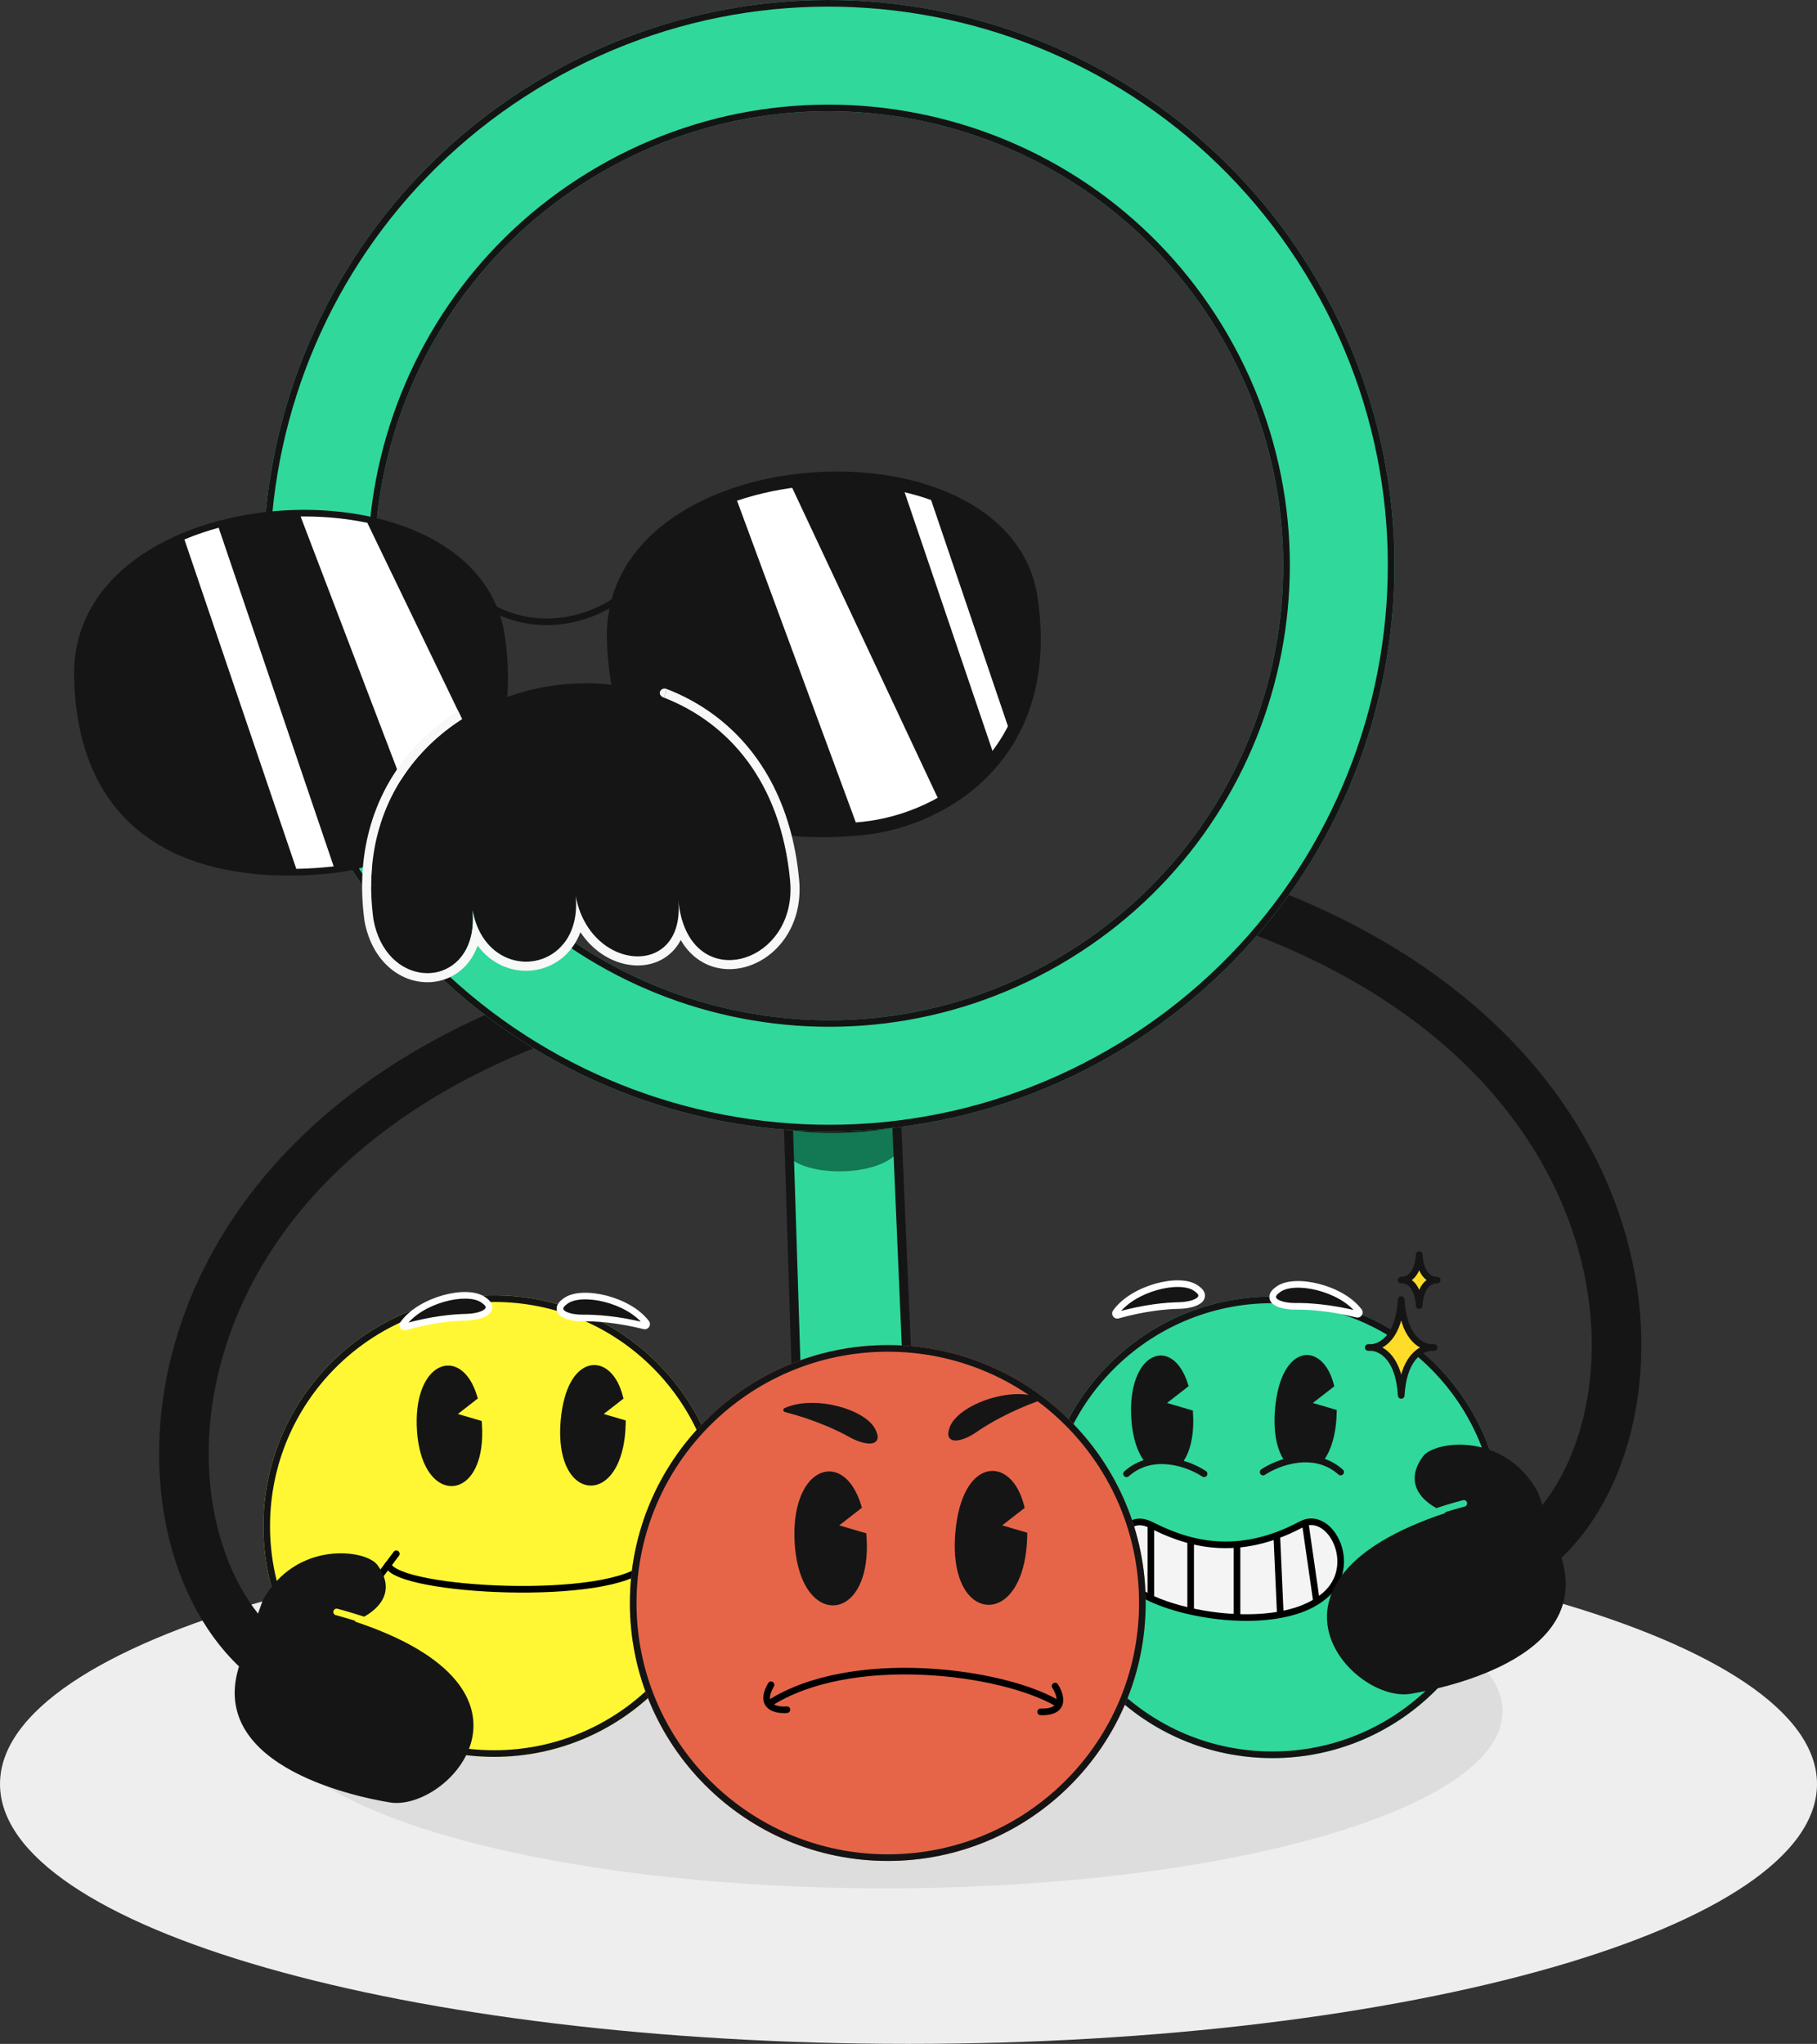 <?xml version="1.0" encoding="UTF-8"?>
<!DOCTYPE svg PUBLIC "-//W3C//DTD SVG 1.1//EN" "http://www.w3.org/Graphics/SVG/1.1/DTD/svg11.dtd">
<!-- Creator: CorelDRAW 2019 (64 Bit) -->
<svg xmlns="http://www.w3.org/2000/svg" xml:space="preserve" width="121.332mm" height="136.467mm" version="1.1" style="shape-rendering:geometricPrecision; text-rendering:geometricPrecision; image-rendering:optimizeQuality; fill-rule:evenodd; clip-rule:evenodd"
viewBox="0 0 3062.14 3444.11"
 xmlns:xlink="http://www.w3.org/1999/xlink">
 <rect x="0" y="0" width="3062.14" height="3444.11" fill="#333333" stroke="none"/>
 <defs>
  <style type="text/css">
   <![CDATA[
    .fil8 {fill:none;fill-rule:nonzero}
    .fil4 {fill:#151515}
    .fil11 {fill:#30D89B}
    .fil10 {fill:#F8F8F8}
    .fil16 {fill:#FFF734}
    .fil14 {fill:black;fill-rule:nonzero}
    .fil3 {fill:#137854;fill-rule:nonzero}
    .fil6 {fill:#141414;fill-rule:nonzero}
    .fil5 {fill:#151515;fill-rule:nonzero}
    .fil2 {fill:#30D89B;fill-rule:nonzero}
    .fil1 {fill:#DDDDDD;fill-rule:nonzero}
    .fil17 {fill:#E66549;fill-rule:nonzero}
    .fil0 {fill:#EEEEEE;fill-rule:nonzero}
    .fil13 {fill:#F4F4F4;fill-rule:nonzero}
    .fil9 {fill:#F8F8F8;fill-rule:nonzero}
    .fil15 {fill:#FFDC27;fill-rule:nonzero}
    .fil18 {fill:#FFF734;fill-rule:nonzero}
    .fil12 {fill:white;fill-rule:nonzero}
    .fil7 {fill:white;fill-rule:nonzero}
   ]]>
  </style>
     <clipPath id="id0" style="clip-rule:nonzero">
      <path d="M136.05 1140.61c-7.47,-323.75 648.47,-366.68 702.51,-74.54 43.64,266.57 -144.02,379.84 -280.73,394.35 -136.71,14.5 -414.32,3.95 -421.79,-319.8z"/>
     </clipPath>
     <clipPath id="id1" style="clip-rule:nonzero">
      <path d="M1033.96 1076c-7.47,-323.75 648.47,-366.68 702.51,-74.54 43.65,266.56 -144.02,379.84 -280.72,394.34 -136.71,14.51 -414.32,3.95 -421.79,-319.8z"/>
     </clipPath>
 </defs>
 <g id="Camada_x0020_1">
  <g id="_2042875390112">
   <path class="fil0" d="M3062.14 3006.26c0,241.82 -685.48,437.85 -1531.07,437.85 -845.58,0 -1531.06,-196.03 -1531.06,-437.85 0,-241.82 685.48,-437.84 1531.06,-437.84 845.59,0 1531.07,196.03 1531.07,437.84z"/>
   <path class="fil1" d="M2532.26 2883.55c0,164.8 -465.73,298.41 -1040.23,298.41 -574.5,0 -1040.23,-133.6 -1040.23,-298.41 0,-164.8 465.73,-298.4 1040.23,-298.4 574.5,0 1040.23,133.6 1040.23,298.4z"/>
   <path class="fil2" d="M1357.25 2798.58l-28.62 -903.53c31.25,8.37 120.15,9.87 182.51,-4.12l39.03 906.32c-6.78,91.96 -192.52,93.54 -192.92,1.33z"/>
   <path class="fil3" d="M1330.31 1951.3l0.24 -52.96 -0.51 -8.51 174 -3.61 6.87 57.66c-31.99,36.08 -139.31,40.81 -180.6,7.42z"/>
   <path class="fil4" d="M1323.9 1889.06c1.89,-1.5 4.38,-2.01 6.71,-1.39 14.58,3.91 43.75,6.39 77.54,6.07 33.6,-0.33 70.84,-3.42 101.33,-10.26 2.2,-0.49 4.51,0.01 6.3,1.39 1.79,1.37 2.88,3.47 2.98,5.73l39.03 906.32c0.01,0.3 0.01,0.59 -0.02,0.89 -1.91,25.88 -16.5,45.2 -36.47,57.85 -19.81,12.55 -45.15,18.75 -69.93,18.94 -24.76,0.19 -49.79,-5.61 -68.91,-18 -19.33,-12.52 -32.69,-31.89 -32.84,-57.88l-28.61 -903.43c-0.08,-2.41 0.99,-4.72 2.88,-6.22zm12.67 15.48l28.31 893.79c0,0.07 0.01,0.14 0.01,0.21 0.09,20.06 10.09,35.03 25.88,45.26 16.03,10.38 37.93,15.72 60.51,15.55 22.55,-0.17 44.95,-5.85 61.88,-16.58 16.66,-10.55 27.78,-25.77 29.39,-45.66l-38.62 -896.89c-29.96,5.84 -64.5,8.47 -95.62,8.77 -28.16,0.27 -54.15,-1.35 -71.73,-4.45z"/>
   <path class="fil5" d="M960.88 1654.97c-384.62,125.59 -587.5,357.61 -660.72,590 -72.19,229.12 -17.68,460.93 116.6,575.72l54.37 -63.59c-102.08,-87.26 -156.22,-280.53 -91.16,-486.98 64.02,-203.18 244.29,-417.21 606.89,-535.61l-25.97 -79.53z"/>
   <path class="fil5" d="M2073.38 1471.98c384.63,125.59 587.5,357.61 660.72,590 72.2,229.12 17.68,460.93 -116.6,575.72l-54.36 -63.59c102.08,-87.26 156.21,-280.53 91.16,-486.98 -64.02,-203.18 -244.29,-417.21 -606.89,-535.61l25.97 -79.53z"/>
   <path class="fil2" d="M2222.18 476.71c263.19,455.86 107,1038.76 -348.86,1301.95 -455.86,263.19 -1038.76,107 -1301.95,-348.86 -263.19,-455.86 -107,-1038.76 348.86,-1301.95 455.86,-263.19 1038.76,-107 1301.95,348.86zm-1488.5 859.39c211.44,366.21 679.72,491.69 1045.93,280.25 366.22,-211.43 491.69,-679.71 280.26,-1045.93 -211.44,-366.22 -679.71,-491.69 -1045.93,-280.26 -366.22,211.44 -491.69,679.72 -280.26,1045.93z"/>
   <path class="fil6" d="M2212.52 482.29c260.11,450.52 105.75,1026.61 -344.77,1286.71l5.58 9.66c-455.86,263.19 -1038.76,107 -1301.95,-348.86l9.66 -5.58c260.11,450.52 836.19,604.88 1286.71,344.77l5.58 9.66c455.86,-263.19 612.05,-846.09 348.86,-1301.95l-9.66 5.58zm-1641.15 947.52c-263.19,-455.86 -107,-1038.76 348.86,-1301.96l5.58 9.66c-450.52,260.11 -604.89,836.19 -344.78,1286.72l-9.66 5.58zm348.86 -1301.96c455.86,-263.19 1038.76,-107 1301.95,348.86l-9.66 5.58c-260.11,-450.52 -836.19,-604.89 -1286.71,-344.78l-5.58 -9.66zm-186.55 1208.25c211.44,366.21 679.72,491.69 1045.93,280.25l5.58 9.66c-371.55,214.52 -846.65,87.21 -1061.17,-284.34l9.66 -5.58zm1045.93 280.25c366.22,-211.43 491.69,-679.71 280.26,-1045.93l9.66 -5.58c214.52,371.55 87.21,846.66 -284.34,1061.17l-5.58 -9.66zm280.26 -1045.93c-211.44,-366.22 -679.71,-491.69 -1045.93,-280.26l-5.58 -9.66c371.55,-214.52 846.65,-87.21 1061.17,284.34l-9.66 5.58zm-1045.93 -280.26c-366.22,211.44 -491.69,679.72 -280.26,1045.93l-9.66 5.58c-214.52,-371.55 -87.21,-846.65 284.34,-1061.17l5.58 9.66z"/>
   <path class="fil5" d="M838.56 1066.06l11.01 -1.8 -0.02 -0.11 -0.02 -0.11 -10.97 2.03zm-702.51 74.54l-11.15 0.26 0 0 11.15 -0.26zm713.48 -76.57c-14.35,-77.57 -68.66,-132.17 -139.89,-165.21 -71.1,-32.99 -159.96,-45.03 -246.36,-37.56 -86.39,7.47 -171.48,34.55 -234.81,81.04 -63.6,46.68 -105.54,113.27 -103.57,198.56l22.31 -0.51c-1.77,-76.58 35.49,-136.77 94.46,-180.06 59.24,-43.48 140.12,-69.58 223.53,-76.8 83.4,-7.21 168.2,4.56 235.05,35.57 66.72,30.95 114.67,80.54 127.34,149.03l21.94 -4.06zm-21.98 3.83c21.31,130.18 -13.89,221.6 -69.92,282.33 -56.4,61.13 -134.82,92.1 -200.97,99.12l2.35 22.19c70.55,-7.49 154.32,-40.4 215.02,-106.18 61.07,-66.18 97.87,-164.68 75.54,-301.06l-22.02 3.61zm-270.9 381.45c-67.71,7.19 -168.79,7.92 -253.41,-32.05 -42.09,-19.88 -80.01,-49.78 -107.93,-94.02 -27.94,-44.27 -46.28,-103.57 -48.11,-182.9l-22.31 0.51c1.9,82.55 21.06,145.97 51.55,194.29 30.51,48.34 71.93,80.87 117.27,102.29 90.23,42.62 196.3,41.38 265.3,34.06l-2.35 -22.19z"/>
   <g>
    <path class="fil5" d="M136.05 1140.61c-7.47,-323.75 648.47,-366.68 702.51,-74.54 43.64,266.57 -144.02,379.84 -280.73,394.35 -136.71,14.5 -414.32,3.95 -421.79,-319.8z"/>
    <g style="clip-path:url(#id0)">
     <g>
      <g>
       <polygon id="1" class="fil7" points="744.02,1492.5 473.93,784.66 555.8,749.97 892.73,1447.96 "/>
       <polygon class="fil7" points="1486.05,1504.33 1223.61,793.62 1305.85,759.81 1635.23,1461.39 "/>
       <polygon class="fil7" points="305.17,892.49 362.92,872.87 566.49,1472.09 508.73,1491.71 "/>
       <polygon class="fil7" points="1505.71,774.04 1541.72,761.81 1745.29,1361.03 1709.27,1373.27 "/>
      </g>
     </g>
    </g>
    <path class="fil8" d="M136.05 1140.61c-7.47,-323.75 648.47,-366.68 702.51,-74.54 43.64,266.57 -144.02,379.84 -280.73,394.35 -136.71,14.5 -414.32,3.95 -421.79,-319.8z"/>
    <path class="fil5" d="M1033.96 1076c-7.47,-323.75 648.47,-366.68 702.51,-74.54 43.65,266.56 -144.02,379.84 -280.72,394.34 -136.71,14.51 -414.32,3.95 -421.79,-319.8z"/>
    <g style="clip-path:url(#id1)">
     <g>
      <g>
       <polygon id="1" class="fil7" points="744.02,1492.5 473.93,784.66 555.8,749.97 892.73,1447.96 "/>
       <polygon class="fil7" points="1486.05,1504.33 1223.61,793.62 1305.85,759.81 1635.23,1461.39 "/>
       <polygon class="fil7" points="305.17,892.49 362.92,872.87 566.49,1472.09 508.73,1491.71 "/>
       <polygon class="fil7" points="1505.71,774.04 1541.72,761.81 1745.29,1361.03 1709.27,1373.27 "/>
      </g>
     </g>
    </g>
    <path class="fil8" d="M1033.96 1076c-7.47,-323.75 648.47,-366.68 702.51,-74.54 43.65,266.56 -144.02,379.84 -280.72,394.34 -136.71,14.51 -414.32,3.95 -421.79,-319.8z"/>
   </g>
   <path class="fil5" d="M1736.47 1001.45l11.01 -1.8 -0.02 -0.11 -0.02 -0.11 -10.97 2.03zm-702.51 74.54l-11.15 0.26 11.15 -0.26zm713.48 -76.57c-14.35,-77.57 -68.66,-132.17 -139.89,-165.22 -71.1,-32.99 -159.95,-45.03 -246.36,-37.56 -86.39,7.47 -171.48,34.55 -234.81,81.04 -63.6,46.68 -105.54,113.27 -103.57,198.56l22.3 -0.51c-1.77,-76.58 35.49,-136.77 94.47,-180.06 59.24,-43.49 140.12,-69.58 223.53,-76.8 83.4,-7.21 168.2,4.56 235.05,35.57 66.72,30.95 114.67,80.54 127.34,149.04l21.94 -4.06zm-21.98 3.83c21.32,130.18 -13.89,221.6 -69.92,282.33 -56.4,61.13 -134.82,92.11 -200.97,99.12l2.35 22.19c70.55,-7.49 154.32,-40.4 215.01,-106.18 61.07,-66.18 97.87,-164.68 75.54,-301.06l-22.02 3.6zm-270.89 381.45c-67.71,7.19 -168.79,7.92 -253.41,-32.05 -42.09,-19.88 -80.01,-49.78 -107.93,-94.02 -27.94,-44.27 -46.28,-103.57 -48.11,-182.9l-22.3 0.51c1.9,82.55 21.06,145.97 51.55,194.29 30.51,48.34 71.93,80.87 117.27,102.29 90.23,42.62 196.31,41.38 265.3,34.06l-2.35 -22.19z"/>
   <path class="fil5" d="M1046.54 1012.48c2.43,-1.9 2.86,-5.4 0.96,-7.83 -1.9,-2.43 -5.4,-2.86 -7.83,-0.96l6.87 8.79zm-213.65 7.64c-2.73,-1.44 -6.1,-0.39 -7.54,2.33 -1.44,2.73 -0.39,6.1 2.33,7.53l5.2 -9.87zm206.78 -16.43c-31.87,24.92 -118.09,63.17 -206.78,16.43l-5.2 9.87c93.97,49.52 184.95,8.99 218.85,-17.51l-6.87 -8.79z"/>
   <path class="fil5" d="M1331.56 1483.96c-47,-504.87 -764.35,-395.97 -702.26,65.37 23.4,128 179.46,118.07 167.02,-15.55 23.4,128 186.35,109.77 173.91,-23.84 23.4,128 185.38,140.49 172.94,6.87 15.19,163.23 201.81,111.39 188.39,-32.85z"/>
   <path class="fil9" d="M772.02 1197.84c-27.52,17.44 -52.8,38.45 -74.8,62.87l7.27 14.8c21.56,-24.86 46.67,-46.21 74.2,-63.85l-6.68 -13.83z"/>
   <path class="fil10" d="M614.22 1551.36l0.05 0.36 0.06 0.35c12.88,70.42 63.75,106.69 113.15,102.8 24.42,-1.93 47.57,-13.8 63.53,-35.15 5.75,-7.69 10.46,-16.46 13.98,-26.24 23.45,31.81 59.15,45.94 93.65,41.63 25.02,-3.12 48.72,-15.99 65.18,-37.91 5.85,-7.79 10.7,-16.6 14.36,-26.35 22.76,34.37 57.4,53.92 91.11,55.86 24.89,1.44 49.51,-6.87 66.85,-26.5 4.28,-4.84 8,-10.24 11.14,-16.18 6.63,11.49 14.72,21.04 24.01,28.62 23.47,19.14 52.73,24.12 80.19,17.92 54.78,-12.37 102.67,-68.71 95.29,-148.02 -12.11,-130.1 -67.69,-222.11 -144.44,-278.53 -24.47,-17.99 -50.96,-32.26 -78.69,-42.98l-0.06 0.2 -4.32 14.46c108.9,42.56 196.87,142.22 212.32,308.26 11.87,127.56 -132.7,182.85 -176.81,81.04 -5.77,-13.31 -9.82,-29.31 -11.58,-48.19 1.8,19.32 -0.05,35.59 -4.6,48.9 -23.2,67.82 -116.59,58.64 -154.76,-15.3 -6.12,-11.84 -10.81,-25.35 -13.58,-40.47 1.47,15.79 0.49,29.96 -2.42,42.48 -18.76,80.72 -117.76,92.31 -157.62,21.11 -6.26,-11.19 -11.06,-24.42 -13.87,-39.74 1.47,15.75 0.59,29.78 -2.13,42.07 -20.38,91.97 -144.25,86.39 -164.89,-26.53 -15.37,-114.18 17.01,-206.77 75.16,-273.81l-7.27 -14.8c-0.81,0.89 -1.61,1.79 -2.4,2.7 -62.24,70.59 -96.7,168.34 -80.6,287.95z"/>
   <path class="fil9" d="M1123.59 1161.24l0.06 -0.2c-10.72,-4.16 -17.8,10.32 -4.38,14.66l4.32 -14.46z"/>
   <path class="fil11" d="M2144.27 2962.53c214.77,0 388.87,-174.1 388.87,-388.86 0,-214.76 -174.1,-388.87 -388.87,-388.87 -214.76,0 -388.86,174.1 -388.86,388.87 0,214.76 174.1,388.86 388.86,388.86z"/>
   <path class="fil6" d="M2521.99 2573.66c0,208.6 -169.11,377.71 -377.71,377.71l0 11.16c214.77,0 388.87,-174.1 388.87,-388.86l-11.16 0zm11.16 0c0,-214.76 -174.1,-388.87 -388.87,-388.87l0 11.16c208.6,0 377.71,169.11 377.71,377.71l11.16 0zm-388.87 -388.87c-214.76,0 -388.86,174.1 -388.86,388.87l11.16 0c0,-208.6 169.11,-377.71 377.71,-377.71l0 -11.16zm-388.86 388.87c0,214.76 174.1,388.86 388.86,388.86l0 -11.16c-208.6,0 -377.71,-169.11 -377.71,-377.71l-11.16 0z"/>
   <path class="fil4" d="M2015.67 2170.74c-7.25,-5.15 -17.67,-7.48 -29.26,-7.69 -11.67,-0.21 -24.9,1.73 -38.11,5.49 -26.33,7.49 -53.28,22.41 -67.85,42.9 -0.76,1.08 -0.77,2.51 -0.01,3.59 0.76,1.08 2.11,1.56 3.38,1.21 45.01,-12.6 80.92,-15.92 104.16,-16.35 10.21,-0.19 21.96,-2.39 29.33,-6.39 3.58,-1.94 6.97,-4.77 7.68,-8.75 0.76,-4.23 -1.72,-8.11 -5.93,-11.46 -1.04,-0.83 -2.17,-1.68 -3.39,-2.55zm274.54 38.95c-15.16,-20.06 -42.53,-34.19 -69.07,-40.92 -13.32,-3.37 -26.6,-4.93 -38.25,-4.39 -11.58,0.54 -21.93,3.17 -29.03,8.53 -1.2,0.91 -2.3,1.79 -3.32,2.64 -4.1,3.47 -6.48,7.41 -5.6,11.62 0.83,3.96 4.29,6.69 7.93,8.53 7.48,3.78 19.29,5.64 29.5,5.54 23.24,-0.24 59.23,2.03 104.59,13.33 1.28,0.32 2.62,-0.2 3.35,-1.3 0.73,-1.1 0.68,-2.54 -0.11,-3.59z"/>
   <path class="fil12" d="M1986.41 2163.05l-0.1 5.58 0.1 -5.58zm29.26 7.69l-3.23 4.55 0 0 3.23 -4.55zm-67.37 -2.2l-1.52 -5.37 0 0 1.52 5.37zm-67.85 42.9l-4.55 -3.23 0 0 4.55 3.23zm-0.01 3.59l4.56 -3.21 0 0 -4.56 3.21zm3.38 1.21l-1.5 -5.37 0 0 1.5 5.37zm104.16 -16.35l-0.1 -5.58 0 0 0.1 5.58zm29.33 -6.39l-2.66 -4.9 0 0 2.66 4.9zm7.68 -8.75l-5.49 -0.98 0 0 5.49 0.98zm-5.93 -11.46l3.48 -4.36 0 0 -3.48 4.36zm202.08 -4.52l-1.37 5.41 0 0 1.37 -5.41zm69.07 40.92l-4.45 3.36 0 0 4.45 -3.36zm-107.32 -45.3l-0.26 -5.57 0 0 0.26 5.57zm-29.03 8.53l-3.36 -4.45 0 0 3.36 4.45zm-3.32 2.64l3.6 4.26 0 0 -3.6 -4.26zm-5.6 11.62l5.46 -1.14 0 0 -5.46 1.14zm7.93 8.53l2.52 -4.98 0 0 -2.52 4.98zm29.5 5.54l-0.06 -5.58 0 0 0.06 5.58zm104.59 13.33l1.35 -5.41 0 0 -1.35 5.41zm-300.66 -45.96c11.08,0.2 20.19,2.44 26.13,6.66l6.46 -9.09c-8.56,-6.09 -20.29,-8.51 -32.39,-8.72l-0.2 11.15zm-36.49 5.28c12.79,-3.64 25.47,-5.48 36.49,-5.28l0.2 -11.15c-12.32,-0.22 -26.1,1.82 -39.74,5.7l3.05 10.73zm-64.83 40.77c13.56,-19.07 39.16,-33.47 64.83,-40.77l-3.05 -10.73c-26.99,7.68 -55.29,23.12 -70.87,45.03l9.09 6.46zm0.01 -2.85c0.6,0.85 0.6,2 -0.01,2.85l-9.09 -6.46c-2.14,3 -2.14,7.02 -0.03,10.03l9.12 -6.42zm-2.68 -0.96c1.01,-0.28 2.08,0.1 2.68,0.96l-9.12 6.42c2.12,3.01 5.9,4.36 9.45,3.37l-3.01 -10.74zm105.56 -16.56c-23.66,0.44 -60.05,3.81 -105.56,16.56l3.01 10.74c44.51,-12.46 79.95,-15.72 102.76,-16.14l-0.2 -11.15zm26.77 -5.72c-6.27,3.4 -17.02,5.53 -26.77,5.72l0.2 11.15c10.67,-0.2 23.42,-2.47 31.89,-7.06l-5.32 -9.8zm4.85 -4.84c-0.24,1.37 -1.63,3.09 -4.85,4.84l5.32 9.8c3.94,-2.14 9.33,-6.07 10.51,-12.68l-10.98 -1.97zm-3.91 -6.11c3.67,2.93 4.12,4.95 3.91,6.11l10.98 1.97c1.31,-7.31 -3.21,-13.03 -7.94,-16.8l-6.95 8.72zm-3.15 -2.36c1.15,0.82 2.2,1.61 3.15,2.36l6.95 -8.72c-1.13,-0.9 -2.34,-1.81 -3.64,-2.73l-6.46 9.09zm207.33 -1.11c25.87,6.56 51.88,20.21 65.98,38.87l8.9 -6.72c-16.21,-21.46 -44.94,-36.07 -72.14,-42.96l-2.74 10.81zm-36.62 -4.22c11.01,-0.51 23.73,0.96 36.62,4.22l2.74 -10.81c-13.74,-3.48 -27.58,-5.13 -39.88,-4.55l0.52 11.14zm-25.93 7.41c5.81,-4.39 14.86,-6.89 25.93,-7.41l-0.52 -11.14c-12.1,0.57 -23.75,3.32 -32.13,9.65l6.72 8.9zm-3.08 2.46c0.93,-0.79 1.95,-1.61 3.08,-2.46l-6.72 -8.9c-1.27,0.96 -2.46,1.91 -3.56,2.84l7.2 8.52zm-3.74 6.22c-0.24,-1.15 0.15,-3.19 3.74,-6.22l-7.2 -8.52c-4.62,3.91 -8.97,9.75 -7.45,17.02l10.92 -2.28zm4.99 4.7c-3.28,-1.66 -4.7,-3.34 -4.99,-4.7l-10.92 2.28c1.37,6.57 6.87,10.34 10.87,12.37l5.03 -9.95zm26.93 4.94c-9.75,0.1 -20.56,-1.72 -26.93,-4.94l-5.03 9.95c8.6,4.35 21.41,6.25 32.08,6.14l-0.12 -11.16zm106 13.49c-45.86,-11.42 -82.33,-13.74 -106,-13.49l0.12 11.16c22.81,-0.24 58.33,2 103.18,13.16l2.7 -10.82zm-2.65 1.03c0.58,-0.87 1.64,-1.28 2.65,-1.03l-2.7 10.82c3.57,0.89 7.32,-0.57 9.35,-3.64l-9.31 -6.15zm0.09 2.85c-0.63,-0.83 -0.67,-1.97 -0.09,-2.85l9.31 6.15c2.03,-3.07 1.9,-7.09 -0.32,-10.03l-8.9 6.72z"/>
   <path class="fil4" d="M2245.5 2334.96c-18.04,-72.21 -84.44,-68.6 -93.91,39.28 -0.86,9.78 -1.09,18.89 -0.77,27.31 1.08,28.49 8.4,49.16 18.62,61.77 17.42,-4.78 37.48,-6.65 56.98,-1.36 8.11,-9.83 14.92,-24.2 19.12,-43.18 1.9,-8.58 3.26,-18.1 3.96,-28.57 0.28,-4.18 0.44,-8.24 0.5,-12.18l-43.49 -12.79 38.99 -30.28zm-245.53 -0.18l-39.23 30.46 46.89 13.79c0.6,8.29 0.73,16.07 0.45,23.35 -1.13,29.97 -9.18,51.29 -20.24,63.68 -16.6,-4.47 -35.53,-6.27 -54.08,-1.77 -8.66,-9.85 -15.98,-24.71 -20.39,-44.68 -1.9,-8.58 -3.26,-18.1 -3.96,-28.57 -7.36,-109.53 65.3,-139.77 90.56,-56.25z"/>
   <path class="fil5" d="M2151.59 2374.24l2.78 0.24 0 0 -2.78 -0.24zm93.91 -39.28l1.71 2.2 1.44 -1.12 -0.44 -1.76 -2.71 0.68zm-94.68 66.59l2.79 -0.11 0 0 -2.79 0.11zm18.62 61.77l-2.17 1.76 1.15 1.42 1.76 -0.48 -0.74 -2.69zm56.98 -1.36l-0.73 2.69 1.74 0.47 1.15 -1.39 -2.15 -1.77zm19.12 -43.18l-2.72 -0.6 0 0 2.72 0.6zm3.96 -28.57l2.78 0.19 0 0 -2.78 -0.19zm0.5 -12.18l2.79 0.04 0.03 -2.12 -2.03 -0.6 -0.79 2.68zm-43.49 -12.79l-1.71 -2.2 -4.3 3.34 5.22 1.54 0.79 -2.68zm-245.76 0l-1.71 -2.2 -4.3 3.34 5.23 1.54 0.79 -2.68zm39.23 -30.46l1.71 2.2 1.51 -1.18 -0.56 -1.83 -2.67 0.81zm7.66 44.25l2.78 -0.2 -0.14 -1.93 -1.86 -0.55 -0.79 2.68zm0.45 23.35l-2.79 -0.11 0 0 2.79 0.11zm-20.24 63.68l-0.72 2.69 1.66 0.45 1.15 -1.28 -2.08 -1.85zm-54.08 -1.77l-2.09 1.84 1.11 1.26 1.64 -0.4 -0.66 -2.71zm-20.39 -44.68l2.72 -0.6 0 0 -2.72 0.6zm-3.96 -28.57l-2.78 0.19 0 0 2.78 -0.19zm244.95 -16.54c2.35,-26.72 8.2,-46.77 15.8,-60.72 7.61,-13.97 16.84,-21.59 25.88,-24.01 8.94,-2.39 18.27,0.15 26.62,7.76 8.39,7.65 15.71,20.42 20.13,38.11l5.41 -1.35c-4.6,-18.41 -12.35,-32.27 -21.78,-40.88 -9.48,-8.65 -20.72,-12 -31.82,-9.03 -11,2.94 -21.27,11.93 -29.34,26.73 -8.08,14.82 -14.07,35.67 -16.46,62.9l5.55 0.49zm-0.76 26.96c-0.31,-8.3 -0.09,-17.29 0.76,-26.96l-5.55 -0.49c-0.87,9.89 -1.1,19.12 -0.78,27.66l5.57 -0.21zm17.99 60.12c-9.71,-12 -16.93,-32 -17.99,-60.12l-5.57 0.21c1.09,28.86 8.51,50.19 19.23,63.42l4.33 -3.51zm-1.43 4.44c17.1,-4.69 36.63,-6.48 55.52,-1.36l1.46 -5.38c-20.12,-5.46 -40.71,-3.51 -58.45,1.36l1.48 5.38zm72.64 -47.84c-4.13,18.68 -10.79,32.6 -18.54,42.01l4.3 3.55c8.45,-10.25 15.42,-25.06 19.69,-44.36l-5.45 -1.2zm3.9 -28.16c-0.69,10.35 -2.04,19.73 -3.9,28.16l5.45 1.2c1.93,-8.73 3.31,-18.39 4.02,-28.99l-5.56 -0.37zm0.49 -12.03c-0.05,3.89 -0.22,7.9 -0.49,12.03l5.56 0.37c0.29,-4.22 0.45,-8.33 0.51,-12.33l-5.58 -0.08zm-41.49 -10.07l43.49 12.79 1.57 -5.35 -43.49 -12.79 -1.57 5.35zm38.07 -35.16l-38.99 30.28 3.42 4.4 38.99 -30.28 -3.42 -4.41zm-281.33 34.68l39.23 -30.46 -3.42 -4.41 -39.23 30.46 3.42 4.4zm45.96 8.91l-46.89 -13.79 -1.57 5.35 46.89 13.79 1.57 -5.35zm2.45 26.13c0.28,-7.38 0.15,-15.27 -0.46,-23.65l-5.56 0.4c0.59,8.19 0.72,15.88 0.45,23.04l5.57 0.21zm-20.94 65.43c11.64,-13.04 19.79,-35.07 20.94,-65.43l-5.57 -0.21c-1.12,29.59 -9.05,50.19 -19.53,61.93l4.16 3.71zm-55.51 -0.91c17.97,-4.36 36.41,-2.64 52.7,1.75l1.45 -5.39c-16.91,-4.56 -36.34,-6.43 -55.47,-1.79l1.32 5.42zm-23.77 -46.79c4.48,20.3 11.97,35.63 21.02,45.93l4.19 -3.68c-8.27,-9.4 -15.42,-23.79 -19.76,-43.44l-5.45 1.2zm-4.02 -28.99c0.71,10.6 2.09,20.26 4.02,28.99l5.45 -1.2c-1.86,-8.43 -3.21,-17.81 -3.9,-28.16l-5.56 0.37zm96.01 -57.24c-6.42,-21.22 -15.97,-35.64 -26.91,-43.32 -11.08,-7.78 -23.42,-8.52 -34.58,-2.6 -11.01,5.83 -20.55,17.95 -26.87,35.29 -6.33,17.37 -9.51,40.2 -7.65,67.88l5.56 -0.37c-1.82,-27.09 1.32,-49.11 7.33,-65.6 6.03,-16.53 14.85,-27.29 24.24,-32.27 9.24,-4.9 19.34,-4.38 28.76,2.24 9.56,6.71 18.56,19.83 24.78,40.38l5.34 -1.62z"/>
   <path class="fil5" d="M2032.28 2478.81c2.56,1.71 3.26,5.17 1.55,7.74 -1.71,2.56 -5.17,3.26 -7.74,1.55l6.19 -9.28zm-130.05 8.81c-2.3,2.05 -5.83,1.84 -7.87,-0.46 -2.05,-2.3 -1.84,-5.83 0.46,-7.87l7.41 8.34zm123.86 0.47c-11.84,-7.9 -32.49,-17.48 -55.44,-20.26 -22.82,-2.77 -47.52,1.21 -68.42,19.79l-7.41 -8.34c23.9,-21.24 52.09,-25.56 77.17,-22.52 24.96,3.03 47.25,13.36 60.29,22.05l-6.19 9.28z"/>
   <path class="fil5" d="M2125.63 2475.91c-2.56,1.71 -3.26,5.17 -1.55,7.74 1.71,2.56 5.17,3.26 7.74,1.55l-6.19 -9.28zm130.04 8.81c2.3,2.05 5.83,1.84 7.87,-0.46 2.05,-2.3 1.84,-5.83 -0.46,-7.87l-7.41 8.34zm-123.86 0.47c11.84,-7.9 32.49,-17.48 55.44,-20.26 22.82,-2.77 47.52,1.21 68.42,19.79l7.41 -8.34c-23.9,-21.25 -52.09,-25.56 -77.17,-22.52 -24.96,3.03 -47.25,13.36 -60.29,22.05l6.19 9.28z"/>
   <path class="fil13" d="M1939.55 2693.33c-81.08,-37.4 -60.81,-154.03 0,-123.72l0 123.72z"/>
   <path class="fil13" d="M1939.55 2569.61l0 123.72c18.98,8.75 42.04,16.25 67.01,21.82l0 -119.51c-26.56,-6.79 -48.97,-17.05 -67.01,-26.04z"/>
   <path class="fil13" d="M2006.56 2595.65l0 119.51c24.87,5.55 51.63,9.18 78.13,10.24l0 -123c-29.05,2.4 -55.14,-0.87 -78.13,-6.75z"/>
   <path class="fil13" d="M2226.54 2693.34c65.56,-46.77 20.51,-142.54 -26.98,-127.39l19.15 132.8c2.72,-1.71 5.33,-3.51 7.83,-5.41z"/>
   <path class="fil13" d="M2191.33 2569.61c-13.63,7.19 -26.84,13.04 -39.63,17.71l5.98 133.55c23.07,-4.24 44.03,-11.43 61.02,-22.13l-19.15 -132.8c-2.74,0.88 -5.49,2.09 -8.22,3.67z"/>
   <path class="fil13" d="M2084.69 2602.4l0 123c25.17,1 50.11,-0.31 72.99,-4.52l-5.98 -133.55c-23.82,8.7 -46.17,13.35 -67.01,15.07z"/>
   <path class="fil14" d="M1939.55 2569.61l2.49 -4.99 0 0 -2.49 4.99zm251.78 0l2.6 4.93 0.09 -0.05 0.09 -0.05 -2.79 -4.83zm35.2 123.73l-3.24 -4.54 -0.06 0.05 -0.06 0.05 3.36 4.45zm-219.98 21.82l-1.21 5.44 1.21 -5.44zm78.13 10.24l-0.22 5.57 0.22 -5.57zm67.01 -138.07l-1.92 -5.24 1.92 5.24zm5.98 133.55l1.01 5.48 0 0 -1.01 -5.48zm41.88 -154.93l-1.69 -5.31 1.69 5.31zm19.15 132.8l2.97 4.72 -2.97 -4.72zm-276.81 -10.48c-38.17,-17.61 -52.35,-53.75 -49.99,-81.72 1.19,-14.06 6.47,-25.29 14.05,-31.28 7.19,-5.68 17.47,-7.47 31.11,-0.67l4.97 -9.98c-16.77,-8.36 -31.82,-6.93 -43,1.9 -10.79,8.52 -16.91,23.11 -18.25,39.09 -2.71,32.11 13.52,72.99 56.43,92.79l4.67 -10.13zm-7.91 -118.66l0 123.72 11.16 0 0 -123.72 -11.16 0zm3.09 4.99c18.16,9.05 40.99,19.51 68.11,26.45l2.76 -10.81c-25.99,-6.65 -48,-16.7 -65.9,-25.62l-4.97 9.98zm70.71 135.11c-24.67,-5.5 -47.34,-12.89 -65.89,-21.44l-4.67 10.13c19.41,8.95 42.86,16.57 68.13,22.2l2.43 -10.89zm-6.79 -114.07l0 119.51 11.16 0 0 -119.51 -11.16 0zm4.2 5.4c23.5,6.01 50.22,9.37 79.98,6.91l-0.92 -11.12c-28.34,2.34 -53.81,-0.85 -76.29,-6.6l-2.76 10.81zm79.74 118.77c-26.16,-1.04 -52.59,-4.63 -77.14,-10.11l-2.43 10.89c25.18,5.62 52.27,9.3 79.13,10.37l0.45 -11.14zm-5.8 -117.43l0 123 11.16 0 0 -123 -11.16 0zm6.04 5.56c21.34,-1.76 44.18,-6.52 68.46,-15.39l-3.83 -10.48c-23.35,8.53 -45.22,13.07 -65.55,14.75l0.92 11.12zm68.46 -15.39c13.04,-4.76 26.48,-10.71 40.32,-18.02l-5.21 -9.87c-13.41,7.08 -26.4,12.82 -38.94,17.41l3.83 10.48zm3.06 122.82c-22.39,4.12 -46.91,5.43 -71.75,4.44l-0.45 11.14c25.49,1.02 50.86,-0.31 74.22,-4.61l-2.02 -10.97zm-10.54 -127.81l5.98 133.55 11.14 -0.5 -5.98 -133.55 -11.14 0.5zm47.99 -13.13c2.41,-1.39 4.79,-2.44 7.13,-3.19l-3.39 -10.63c-3.14,1 -6.25,2.38 -9.32,4.15l5.58 9.66zm7.13 -3.19c9.77,-3.12 19.62,-0.67 28.38,6.05 8.83,6.78 16.29,17.76 20.5,30.83 8.4,26.02 3.62,58.94 -26.83,80.66l6.48 9.08c35.11,-25.05 40.58,-63.4 30.97,-93.17 -4.79,-14.83 -13.4,-27.87 -24.33,-36.25 -11,-8.44 -24.59,-12.28 -38.56,-7.83l3.39 10.63zm21.92 117.63c-2.37,1.79 -4.86,3.51 -7.45,5.14l5.95 9.44c2.84,-1.79 5.59,-3.68 8.22,-5.68l-6.73 -8.9zm-7.45 5.14c-16.22,10.22 -36.46,17.2 -59.06,21.36l2.02 10.97c23.53,-4.33 45.23,-11.71 62.99,-22.89l-5.95 -9.44zm-21.69 -127.28l19.14 132.8 11.04 -1.59 -19.14 -132.8 -11.04 1.59z"/>
   <path class="fil15" d="M2361.43 2157.03c0.97,-0.09 2.03,-0.1 3.14,0 10.21,-0.89 25.23,-10.48 27.16,-42.93 1.93,32.45 16.96,42.04 27.17,42.93 1.11,-0.1 2.16,-0.09 3.14,0 -0.97,0.09 -2.03,0.1 -3.14,0 -10.21,0.89 -25.23,10.48 -27.16,42.92 -1.93,-32.45 -16.96,-42.04 -27.17,-42.92 -1.11,0.1 -2.16,0.09 -3.14,0z"/>
   <path class="fil5" d="M2361.43 2157.03l-0.52 -5.55c-2.87,0.27 -5.06,2.68 -5.06,5.55 0,2.88 2.19,5.28 5.06,5.55l0.52 -5.55zm30.3 42.92l-5.57 0.33c0.17,2.95 2.61,5.25 5.57,5.25 2.95,0 5.39,-2.3 5.57,-5.25l-5.57 -0.33zm30.3 -42.92l0.52 5.55c2.87,-0.27 5.06,-2.67 5.06,-5.55 0,-2.88 -2.19,-5.29 -5.06,-5.55l-0.52 5.55zm-30.3 -42.93l5.57 -0.33c-0.17,-2.95 -2.62,-5.25 -5.57,-5.25 -2.95,0 -5.39,2.3 -5.57,5.25l5.57 0.33zm-29.78 48.48c0.63,-0.06 1.35,-0.07 2.14,0l0.97 -11.11c-1.43,-0.13 -2.82,-0.12 -4.14,0l1.03 11.11zm2.14 0c3.6,0.32 8.51,2.2 12.82,7.57 4.35,5.41 8.34,14.7 9.26,30.13l11.13 -0.66c-1.01,-17.01 -5.5,-28.74 -11.7,-36.46 -6.23,-7.76 -13.94,-11.12 -20.55,-11.69l-0.97 11.11zm58.47 -11.11c-1.32,-0.12 -2.71,-0.13 -4.14,-0l0.97 11.11c0.79,-0.07 1.5,-0.06 2.13,-0l1.04 -11.11zm-4.14 -0c-6.61,0.58 -14.32,3.93 -20.55,11.69 -6.2,7.72 -10.68,19.45 -11.7,36.46l11.13 0.66c0.92,-15.43 4.91,-24.72 9.26,-30.13 4.32,-5.37 9.22,-7.25 12.82,-7.57l-0.97 -11.11zm3.1 0c-0.63,0.06 -1.35,0.07 -2.13,-0l-0.97 11.11c1.43,0.13 2.82,0.12 4.14,-0l-1.04 -11.11zm-2.13 -0c-3.6,-0.31 -8.51,-2.2 -12.82,-7.57 -4.35,-5.41 -8.34,-14.7 -9.26,-30.14l-11.13 0.66c1.01,17.01 5.5,28.75 11.7,36.46 6.23,7.76 13.94,11.12 20.55,11.69l0.97 -11.11zm-58.47 11.11c1.32,0.12 2.71,0.13 4.14,0l-0.97 -11.11c-0.79,0.07 -1.51,0.06 -2.14,0l-1.03 11.11zm4.14 0c6.61,-0.58 14.32,-3.94 20.55,-11.69 6.2,-7.72 10.68,-19.45 11.7,-36.46l-11.13 -0.66c-0.92,15.44 -4.91,24.72 -9.26,30.14 -4.31,5.37 -9.22,7.25 -12.82,7.57l0.97 11.11z"/>
   <path class="fil15" d="M2305.87 2270.66c1.78,-0.17 3.71,-0.18 5.75,0 18.72,-1.68 46.26,-19.73 49.8,-80.81 3.54,61.08 31.09,79.13 49.8,80.81 2.04,-0.18 3.97,-0.17 5.75,0 -1.78,0.17 -3.71,0.18 -5.75,0 -18.72,1.68 -46.26,19.73 -49.8,80.8 -3.54,-61.08 -31.09,-79.13 -49.8,-80.8 -2.04,0.18 -3.97,0.17 -5.75,0z"/>
   <path class="fil5" d="M2305.87 2270.66l-0.53 -5.55c-2.86,0.28 -5.05,2.68 -5.05,5.55 0,2.87 2.19,5.28 5.05,5.55l0.53 -5.55zm55.56 80.8l-5.57 0.32c0.17,2.95 2.61,5.25 5.57,5.25 2.95,0 5.4,-2.3 5.57,-5.25l-5.57 -0.32zm55.55 -80.8l0.53 5.55c2.86,-0.27 5.05,-2.68 5.05,-5.55 0,-2.87 -2.19,-5.28 -5.05,-5.55l-0.53 5.55zm-55.56 -80.81l5.57 -0.32c-0.17,-2.95 -2.61,-5.25 -5.57,-5.25 -2.95,0 -5.4,2.3 -5.57,5.25l5.57 0.32zm-55.02 86.36c1.43,-0.14 3.02,-0.15 4.72,0l0.99 -11.11c-2.37,-0.21 -4.64,-0.2 -6.78,0l1.07 11.1zm4.72 0c7.8,0.7 17.97,4.85 26.7,16.01 8.77,11.21 16.31,29.79 18.03,59.56l11.14 -0.65c-1.81,-31.3 -9.82,-52.28 -20.39,-65.79 -10.6,-13.56 -23.57,-19.27 -34.49,-20.24l-0.99 11.11zm106.38 -11.11c-2.14,-0.2 -4.41,-0.21 -6.78,-0l0.99 11.11c1.71,-0.15 3.29,-0.14 4.72,-0.01l1.07 -11.1zm-6.78 -0c-10.91,0.98 -23.88,6.69 -34.48,20.24 -10.57,13.5 -18.57,34.49 -20.38,65.79l11.14 0.65c1.73,-29.78 9.26,-48.35 18.03,-59.56 8.73,-11.16 18.89,-15.31 26.69,-16.01l-0.99 -11.11zm5.72 0c-1.43,0.14 -3.02,0.15 -4.72,-0l-0.99 11.11c2.36,0.21 4.64,0.2 6.78,-0.01l-1.07 -11.1zm-4.72 -0c-7.8,-0.7 -17.97,-4.85 -26.7,-16.01 -8.77,-11.21 -16.31,-29.79 -18.03,-59.56l-11.14 0.65c1.81,31.3 9.82,52.29 20.39,65.79 10.6,13.56 23.57,19.27 34.49,20.25l0.99 -11.11zm-106.38 11.11c2.14,0.2 4.42,0.21 6.78,0l-0.99 -11.11c-1.71,0.15 -3.29,0.14 -4.72,0l-1.07 11.1zm6.78 0c10.91,-0.98 23.88,-6.69 34.48,-20.25 10.57,-13.51 18.57,-34.49 20.38,-65.79l-11.14 -0.65c-1.73,29.78 -9.26,48.36 -18.03,59.56 -8.73,11.16 -18.89,15.31 -26.69,16.01l0.99 11.11z"/>
   <path class="fil16" d="M832.78 2960.46c214.76,0 388.87,-174.1 388.87,-388.87 0,-214.76 -174.1,-388.86 -388.87,-388.86 -214.76,0 -388.86,174.1 -388.86,388.86 0,214.76 174.1,388.87 388.86,388.87z"/>
   <path class="fil6" d="M1210.49 2571.59c0,208.6 -169.11,377.71 -377.71,377.71l0 11.16c214.76,0 388.87,-174.1 388.87,-388.87l-11.16 0zm11.16 0c0,-214.76 -174.1,-388.86 -388.87,-388.86l0 11.16c208.6,0 377.71,169.11 377.71,377.71l11.16 0zm-388.87 -388.86c-214.76,0 -388.86,174.1 -388.86,388.86l11.16 0c0,-208.6 169.11,-377.71 377.71,-377.71l0 -11.16zm-388.86 388.86c0,214.76 174.1,388.87 388.86,388.87l0 -11.16c-208.6,0 -377.71,-169.11 -377.71,-377.71l-11.16 0z"/>
   <path class="fil4" d="M814.58 2190.43c-7.25,-5.15 -17.67,-7.49 -29.26,-7.69 -11.67,-0.21 -24.9,1.73 -38.11,5.49 -26.33,7.49 -53.28,22.41 -67.85,42.9 -0.76,1.08 -0.77,2.51 -0.01,3.59 0.76,1.08 2.11,1.56 3.38,1.21 45.01,-12.6 80.92,-15.92 104.16,-16.35 10.21,-0.19 21.96,-2.39 29.33,-6.39 3.58,-1.95 6.97,-4.77 7.68,-8.76 0.76,-4.23 -1.73,-8.11 -5.93,-11.46 -1.04,-0.83 -2.17,-1.68 -3.39,-2.55zm274.53 38.95c-15.15,-20.07 -42.53,-34.19 -69.06,-40.92 -13.32,-3.37 -26.6,-4.93 -38.26,-4.39 -11.58,0.54 -21.93,3.17 -29.03,8.53 -1.2,0.91 -2.3,1.79 -3.32,2.65 -4.1,3.47 -6.47,7.41 -5.59,11.62 0.83,3.96 4.29,6.69 7.93,8.53 7.48,3.79 19.3,5.65 29.51,5.54 23.24,-0.24 59.23,2.03 104.59,13.33 1.28,0.32 2.62,-0.2 3.35,-1.3 0.73,-1.1 0.68,-2.54 -0.11,-3.59z"/>
   <path class="fil12" d="M785.31 2182.74l-0.1 5.58 0.1 -5.58zm29.26 7.69l-3.23 4.55 0 0 3.23 -4.55zm-67.37 -2.2l-1.53 -5.36 0 0 1.53 5.36zm-67.85 42.9l-4.55 -3.23 0 0 4.55 3.23zm-0.01 3.59l4.56 -3.21 0 0 -4.56 3.21zm3.38 1.21l-1.5 -5.37 0 0 1.5 5.37zm104.16 -16.35l-0.1 -5.58 0 0 0.1 5.58zm29.33 -6.39l-2.66 -4.9 0 0 2.66 4.9zm7.68 -8.76l-5.49 -0.98 0 0 5.49 0.98zm-5.93 -11.46l3.48 -4.36 0 0 -3.48 4.36zm202.08 -4.52l-1.37 5.41 0 0 1.37 -5.41zm69.06 40.92l-4.45 3.36 0 0 4.45 -3.36zm-107.32 -45.31l-0.26 -5.57 0 0 0.26 5.57zm-29.03 8.53l-3.36 -4.45 0 0 3.36 4.45zm-3.32 2.65l3.6 4.26 0 0 -3.6 -4.26zm-5.59 11.62l5.46 -1.14 0 0 -5.46 1.14zm7.93 8.53l2.52 -4.98 0 0 -2.52 4.98zm29.51 5.54l-0.06 -5.58 0 0 0.06 5.58zm104.59 13.33l1.35 -5.41 0 0 -1.35 5.41zm-300.66 -45.96c11.08,0.19 20.19,2.44 26.13,6.66l6.46 -9.09c-8.56,-6.08 -20.29,-8.51 -32.4,-8.72l-0.2 11.16zm-36.49 5.28c12.79,-3.64 25.47,-5.47 36.49,-5.28l0.2 -11.16c-12.32,-0.22 -26.1,1.83 -39.74,5.71l3.05 10.73zm-64.83 40.77c13.56,-19.07 39.16,-33.47 64.83,-40.77l-3.05 -10.73c-26.99,7.68 -55.29,23.12 -70.87,45.03l9.09 6.46zm0.01 -2.85c0.6,0.86 0.6,2 -0.01,2.85l-9.09 -6.46c-2.13,3 -2.14,7.02 -0.03,10.03l9.13 -6.42zm-2.68 -0.96c1.01,-0.28 2.08,0.1 2.68,0.96l-9.13 6.42c2.12,3.01 5.91,4.36 9.45,3.37l-3.01 -10.74zm105.56 -16.56c-23.66,0.44 -60.05,3.81 -105.56,16.56l3.01 10.74c44.51,-12.46 79.95,-15.72 102.76,-16.14l-0.21 -11.15zm26.78 -5.72c-6.27,3.4 -17.03,5.53 -26.78,5.72l0.21 11.15c10.67,-0.2 23.42,-2.47 31.89,-7.06l-5.32 -9.8zm4.85 -4.84c-0.24,1.37 -1.63,3.09 -4.85,4.84l5.32 9.8c3.94,-2.14 9.33,-6.07 10.51,-12.67l-10.98 -1.97zm-3.92 -6.11c3.67,2.93 4.12,4.95 3.92,6.11l10.98 1.97c1.31,-7.31 -3.21,-13.03 -7.94,-16.8l-6.96 8.72zm-3.15 -2.36c1.15,0.82 2.2,1.61 3.15,2.36l6.96 -8.72c-1.13,-0.9 -2.34,-1.81 -3.64,-2.74l-6.46 9.09zm207.33 -1.11c25.87,6.55 51.88,20.2 65.98,38.87l8.9 -6.72c-16.21,-21.46 -44.94,-36.07 -72.14,-42.96l-2.74 10.81zm-36.62 -4.22c11.01,-0.51 23.73,0.95 36.62,4.22l2.74 -10.81c-13.74,-3.48 -27.58,-5.13 -39.89,-4.55l0.52 11.14zm-25.92 7.41c5.81,-4.39 14.86,-6.9 25.92,-7.41l-0.52 -11.14c-12.09,0.57 -23.74,3.32 -32.13,9.65l6.72 8.9zm-3.08 2.46c0.93,-0.79 1.96,-1.61 3.08,-2.46l-6.72 -8.9c-1.27,0.96 -2.46,1.91 -3.56,2.84l7.2 8.52zm-3.74 6.22c-0.24,-1.15 0.15,-3.19 3.74,-6.22l-7.2 -8.52c-4.62,3.91 -8.97,9.76 -7.45,17.03l10.92 -2.28zm4.99 4.69c-3.28,-1.66 -4.71,-3.34 -4.99,-4.69l-10.92 2.28c1.38,6.57 6.87,10.34 10.87,12.36l5.03 -9.95zm26.93 4.94c-9.75,0.1 -20.56,-1.72 -26.93,-4.94l-5.03 9.95c8.6,4.35 21.41,6.25 32.08,6.14l-0.12 -11.16zm106 13.49c-45.86,-11.42 -82.33,-13.74 -106,-13.49l0.12 11.16c22.81,-0.24 58.33,1.99 103.18,13.16l2.7 -10.82zm-2.66 1.03c0.58,-0.87 1.64,-1.29 2.66,-1.03l-2.7 10.82c3.57,0.89 7.32,-0.57 9.35,-3.64l-9.31 -6.15zm0.09 2.85c-0.63,-0.84 -0.67,-1.98 -0.09,-2.85l9.31 6.15c2.03,-3.07 1.9,-7.09 -0.32,-10.03l-8.9 6.72z"/>
   <path class="fil5" d="M1048.88 2397.71c-0.06,3.94 -0.22,8.01 -0.5,12.18 -0.7,10.47 -2.07,20 -3.96,28.57 -18.93,85.66 -91.14,77.25 -94.71,-17.23 -0.32,-8.42 -0.09,-17.53 0.77,-27.31 9.47,-107.88 75.87,-111.49 93.91,-39.28l-38.99 30.28 43.49 12.79z"/>
   <path class="fil5" d="M798.86 2354.46c-25.27,-83.51 -97.93,-53.28 -90.56,56.25 0.7,10.47 2.07,20 3.96,28.57 18.93,85.66 91.14,77.25 94.71,-17.23 0.28,-7.27 0.14,-15.06 -0.45,-23.34l-46.89 -13.79 39.23 -30.46z"/>
   <path class="fil5" d="M1048.38 2409.89l-5.56 -0.37 0 0 5.56 0.37zm0.5 -12.18l5.58 0.08 0.06 -4.23 -4.06 -1.19 -1.57 5.35zm-4.46 40.75l-5.45 -1.2 0 0 5.45 1.2zm-94.71 -17.23l5.57 -0.21 0 0 -5.57 0.21zm0.77 -27.31l5.56 0.49 0 0 -5.56 -0.49zm93.91 -39.28l3.42 4.41 2.87 -2.23 -0.88 -3.53 -5.41 1.35zm-38.99 30.28l-3.42 -4.41 -8.61 6.68 10.45 3.07 1.57 -5.35zm-297.09 25.79l-5.56 0.38 0 0 5.56 -0.38zm90.56 -56.25l3.42 4.41 3.03 -2.35 -1.11 -3.67 -5.34 1.62zm-86.6 84.83l-5.45 1.2 0 0 5.45 -1.2zm94.71 -17.23l5.57 0.21 0 0 -5.57 -0.21zm-0.45 -23.34l5.56 -0.4 -0.28 -3.86 -3.71 -1.09 -1.57 5.35zm-46.89 -13.79l-3.42 -4.41 -8.61 6.68 10.45 3.07 1.57 -5.35zm294.31 25.35c0.29,-4.27 0.45,-8.43 0.51,-12.48l-11.16 -0.16c-0.05,3.84 -0.21,7.8 -0.49,11.88l11.13 0.75zm-4.08 29.4c1.96,-8.88 3.36,-18.68 4.08,-29.4l-11.13 -0.75c-0.69,10.22 -2.01,19.46 -3.84,27.75l10.89 2.41zm-105.73 -18.22c0.92,24.27 6.25,43.49 14.42,57.24 8.17,13.75 19.39,22.31 31.9,24.23 12.59,1.93 25.22,-3.05 35.68,-13.84 10.41,-10.73 18.84,-27.31 23.72,-49.41l-10.89 -2.41c-4.58,20.73 -12.27,35.22 -20.84,44.05 -8.52,8.78 -17.7,11.85 -25.98,10.58 -8.36,-1.28 -17.04,-7.18 -24.01,-18.9 -6.97,-11.73 -12,-28.99 -12.87,-51.96l-11.15 0.42zm0.79 -28.01c-0.88,10 -1.11,19.34 -0.79,28.01l11.15 -0.42c-0.31,-8.17 -0.09,-17.04 0.75,-26.61l-11.11 -0.98zm104.88 -40.15c-4.69,-18.77 -12.65,-33.18 -22.61,-42.27 -10.05,-9.17 -22.24,-12.92 -34.42,-9.66 -11.98,3.2 -22.78,12.88 -31.07,28.09 -8.31,15.25 -14.38,36.51 -16.79,63.99l11.11 0.98c2.32,-26.46 8.11,-46.11 15.47,-59.63 7.39,-13.55 16.09,-20.49 24.16,-22.65 7.86,-2.1 16.25,0.04 24.02,7.13 7.87,7.18 14.97,19.39 19.3,36.73l10.82 -2.7zm-8.83 -3.05l-38.99 30.28 6.84 8.81 38.99 -30.28 -6.84 -8.81zm-37.14 40.03l43.48 12.79 3.15 -10.7 -43.49 -12.79 -3.15 10.7zm-289.96 20.07c-1.8,-26.78 1.32,-48.41 7.16,-64.46 5.88,-16.13 14.34,-26.21 22.93,-30.76 8.28,-4.39 17.26,-3.98 25.85,2.06 8.86,6.22 17.6,18.7 23.71,38.9l10.68 -3.23c-6.52,-21.56 -16.34,-36.62 -27.98,-44.79 -11.91,-8.36 -25.37,-9.21 -37.49,-2.78 -11.82,6.26 -21.72,19.06 -28.18,36.79 -6.49,17.81 -9.69,41.05 -7.81,69.03l11.13 -0.75zm3.84 27.75c-1.83,-8.28 -3.15,-17.53 -3.84,-27.75l-11.13 0.75c0.72,10.73 2.12,20.53 4.08,29.4l10.89 -2.41zm83.69 -16.24c-0.87,22.97 -5.9,40.23 -12.86,51.96 -6.97,11.72 -15.65,17.62 -24.01,18.9 -8.28,1.27 -17.47,-1.8 -25.98,-10.58 -8.57,-8.83 -16.26,-23.32 -20.84,-44.05l-10.89 2.41c4.88,22.1 13.32,38.68 23.72,49.41 10.46,10.78 23.1,15.77 35.68,13.84 12.51,-1.92 23.73,-10.48 31.9,-24.23 8.17,-13.75 13.5,-32.96 14.42,-57.24l-11.15 -0.42zm-0.44 -22.74c0.58,8.1 0.71,15.68 0.44,22.74l11.15 0.42c0.28,-7.49 0.15,-15.48 -0.46,-23.95l-11.12 0.8zm-42.9 -8.84l46.89 13.79 3.15 -10.7 -46.89 -13.79 -3.15 10.7zm37.38 -40.22l-39.23 30.46 6.84 8.81 39.23 -30.46 -6.84 -8.81z"/>
   <path class="fil14" d="M659.16 2635.1c-1,-2.91 -4.18,-4.46 -7.09,-3.46 -2.91,1 -4.46,4.18 -3.45,7.09l10.54 -3.64zm434.4 5.55c2.06,-2.29 1.88,-5.81 -0.4,-7.88 -2.29,-2.06 -5.81,-1.88 -7.88,0.4l8.28 7.47zm-12.19 -25.84c-1.9,-2.43 -5.41,-2.85 -7.83,-0.96 -2.43,1.9 -2.85,5.41 -0.95,7.83l8.79 -6.87zm19.21 42.65c1.9,2.43 5.4,2.85 7.83,0.96 2.43,-1.9 2.85,-5.41 0.96,-7.83l-8.79 6.87zm-451.96 -18.73c1.49,4.33 4.82,7.88 8.78,10.8 4.03,2.97 9.2,5.66 15.2,8.11 12,4.9 28.07,9.17 46.76,12.75 37.45,7.17 86.33,11.76 136.41,12.93 50.08,1.17 101.61,-1.07 144.35,-7.65 21.36,-3.29 40.67,-7.68 56.57,-13.35 15.78,-5.62 28.76,-12.69 36.87,-21.68l-8.28 -7.47c-6.28,6.96 -17.21,13.25 -32.33,18.64 -15,5.35 -33.57,9.6 -54.52,12.83 -41.89,6.45 -92.73,8.68 -142.39,7.52 -49.66,-1.16 -97.9,-5.71 -134.58,-12.73 -18.37,-3.52 -33.62,-7.61 -44.64,-12.12 -5.52,-2.25 -9.78,-4.53 -12.8,-6.76 -3.08,-2.27 -4.41,-4.15 -4.86,-5.46l-10.54 3.64zm423.96 -17.05l28 35.77 8.79 -6.87 -28 -35.77 -8.79 6.87z"/>
   <path class="fil14" d="M672.35 2621.6c1.85,-2.47 1.35,-5.96 -1.12,-7.81 -2.46,-1.85 -5.96,-1.35 -7.81,1.12l8.92 6.69zm-36.92 30.64c-1.85,2.46 -1.35,5.96 1.12,7.81 2.47,1.85 5.96,1.35 7.81,-1.12l-8.92 -6.69zm28 -37.33l-28 37.33 8.92 6.69 28 -37.33 -8.92 -6.69z"/>
   <path class="fil17" d="M1496.16 3135.82c240.03,0 434.61,-194.58 434.61,-434.61 0,-240.03 -194.58,-434.61 -434.61,-434.61 -240.03,0 -434.61,194.58 -434.61,434.61 0,240.03 194.58,434.61 434.61,434.61z"/>
   <path class="fil6" d="M1919.61 2701.21c0,233.87 -189.59,423.46 -423.45,423.46l0 11.16c240.03,0 434.61,-194.58 434.61,-434.61l-11.16 0zm11.16 0c0,-240.03 -194.58,-434.61 -434.61,-434.61l0 11.16c233.87,0 423.45,189.59 423.45,423.46l11.16 0zm-434.61 -434.61c-240.03,0 -434.61,194.58 -434.61,434.61l11.16 0c0,-233.87 189.59,-423.46 423.46,-423.46l0 -11.16zm-434.61 434.61c0,240.03 194.58,434.61 434.61,434.61l0 -11.16c-233.87,0 -423.46,-189.59 -423.46,-423.46l-11.16 0z"/>
   <path class="fil5" d="M1725.58 2586.87c-0.06,4.41 -0.24,8.95 -0.56,13.61 -0.79,11.71 -2.31,22.35 -4.43,31.94 -21.15,95.73 -101.86,86.34 -105.85,-19.25 -0.36,-9.41 -0.1,-19.59 0.86,-30.53 10.59,-120.58 84.8,-124.61 104.96,-43.9l-43.58 33.84 48.6 14.29z"/>
   <path class="fil5" d="M1446.15 2538.53c-28.24,-93.34 -109.45,-59.55 -101.22,62.87 0.79,11.71 2.31,22.35 4.43,31.94 21.15,95.73 101.86,86.34 105.85,-19.25 0.31,-8.13 0.16,-16.83 -0.5,-26.09l-52.41 -15.41 43.85 -34.05z"/>
   <path class="fil5" d="M1725.02 2600.49l-5.56 -0.37 0 0 5.56 0.37zm0.56 -13.61l5.58 0.08 0.06 -4.23 -4.06 -1.19 -1.57 5.35zm-4.99 45.55l-5.45 -1.2 0 0 5.45 1.2zm-105.85 -19.25l5.57 -0.21 0 0 -5.57 0.21zm0.86 -30.53l5.55 0.49 0 0 -5.55 -0.49zm104.96 -43.9l3.42 4.4 2.87 -2.23 -0.88 -3.53 -5.41 1.35zm-43.58 33.84l-3.42 -4.41 -8.61 6.68 10.45 3.07 1.57 -5.35zm-332.04 28.82l-5.56 0.38 0 0 5.56 -0.38zm101.22 -62.87l3.42 4.41 3.03 -2.35 -1.11 -3.67 -5.34 1.62zm-96.79 94.81l-5.45 1.2 0 0 5.45 -1.2zm105.85 -19.25l5.58 0.21 0 0 -5.58 -0.21zm-0.5 -26.09l5.56 -0.4 -0.28 -3.86 -3.71 -1.09 -1.57 5.35zm-52.41 -15.41l-3.42 -4.41 -8.61 6.68 10.45 3.07 1.57 -5.35zm328.28 28.28c0.32,-4.76 0.51,-9.4 0.57,-13.91l-11.16 -0.16c-0.06,4.31 -0.24,8.74 -0.55,13.32l11.13 0.75zm-4.55 32.77c2.19,-9.89 3.74,-20.81 4.55,-32.77l-11.13 -0.75c-0.77,11.45 -2.26,21.82 -4.31,31.11l10.89 2.41zm-116.88 -20.25c1.02,27.05 6.97,48.41 16.03,63.66 9.06,15.25 21.45,24.66 35.19,26.77 13.81,2.12 27.73,-3.34 39.31,-15.27 11.53,-11.88 20.91,-30.29 26.35,-54.91l-10.89 -2.41c-5.14,23.25 -13.78,39.57 -23.46,49.55 -9.63,9.93 -20.1,13.47 -29.61,12.01 -9.58,-1.47 -19.44,-8.22 -27.29,-21.44 -7.86,-13.22 -13.5,-32.63 -14.47,-58.38l-11.15 0.42zm0.88 -31.22c-0.98,11.15 -1.24,21.56 -0.88,31.22l11.15 -0.42c-0.35,-9.16 -0.1,-19.1 0.84,-29.83l-11.11 -0.98zm115.93 -44.77c-5.22,-20.89 -14.07,-36.87 -25.07,-46.91 -11.1,-10.13 -24.5,-14.23 -37.86,-10.66 -13.16,3.52 -25.1,14.17 -34.31,31.07 -9.23,16.94 -16,40.6 -18.69,71.26l11.11 0.98c2.6,-29.63 9.09,-51.69 17.37,-66.9 8.31,-15.25 18.16,-23.16 27.4,-25.64 9.04,-2.42 18.64,0.07 27.45,8.12 8.92,8.14 16.9,21.91 21.77,41.37l10.82 -2.7zm-8.83 -3.05l-43.58 33.84 6.84 8.81 43.58 -33.84 -6.84 -8.81zm-41.74 43.6l48.6 14.29 3.15 -10.7 -48.6 -14.3 -3.15 10.7zm-324.9 23.1c-2.02,-30.01 1.47,-54.27 8.05,-72.31 6.6,-18.12 16.15,-29.55 25.93,-34.73 9.48,-5.02 19.78,-4.54 29.58,2.34 10.07,7.07 19.9,21.16 26.75,43.82l10.68 -3.23c-7.27,-24.01 -18.18,-40.7 -31.02,-49.72 -13.11,-9.21 -27.9,-10.13 -41.22,-3.07 -13.02,6.9 -24,21.04 -31.19,40.77 -7.22,19.8 -10.79,45.68 -8.69,76.88l11.13 -0.75zm4.31 31.11c-2.05,-9.29 -3.54,-19.65 -4.31,-31.11l-11.13 0.75c0.8,11.96 2.36,22.88 4.55,32.76l10.89 -2.41zm94.84 -18.26c-0.97,25.75 -6.61,45.16 -14.47,58.38 -7.86,13.22 -17.71,19.97 -27.29,21.44 -9.5,1.46 -19.98,-2.08 -29.61,-12.01 -9.68,-9.98 -18.33,-26.3 -23.46,-49.55l-10.89 2.41c5.44,24.62 14.82,43.03 26.35,54.91 11.58,11.93 25.5,17.39 39.31,15.27 13.74,-2.11 26.13,-11.52 35.19,-26.77 9.06,-15.24 15.01,-36.6 16.03,-63.66l-11.15 -0.42zm-0.49 -25.48c0.65,9.08 0.79,17.57 0.49,25.48l11.15 0.42c0.32,-8.34 0.16,-17.25 -0.51,-26.7l-11.13 0.8zm-48.42 -10.46l52.41 15.41 3.15 -10.7 -52.41 -15.42 -3.15 10.7zm42 -43.8l-43.84 34.04 6.84 8.81 43.85 -34.04 -6.84 -8.81z"/>
   <path class="fil5" d="M1475.68 2409.54c-4.1,-9.06 -12.86,-17.17 -23.94,-23.88 -11.15,-6.76 -25.02,-12.33 -39.9,-16.13 -29.64,-7.57 -64.06,-8.33 -89.66,3.27 -1.34,0.61 -2.15,2 -2.03,3.47 0.12,1.47 1.16,2.7 2.59,3.07 50.56,13.14 87.11,30.14 109.79,42.79 9.97,5.56 22.55,10.04 31.92,10.32 4.56,0.14 9.41,-0.69 12.34,-4.14 3.11,-3.66 2.89,-8.8 0.72,-14.4 -0.54,-1.39 -1.15,-2.84 -1.84,-4.37z"/>
   <path class="fil5" d="M1749.71 2354.27c-26.59,-9.11 -60.78,-5.09 -89.56,5.27 -14.45,5.2 -27.73,12.06 -38.18,19.85 -10.39,7.74 -18.33,16.65 -21.55,26.05 -0.55,1.59 -1.02,3.1 -1.42,4.53 -1.63,5.78 -1.36,10.92 2.08,14.26 3.25,3.15 8.16,3.51 12.68,2.94 9.3,-1.17 21.4,-6.83 30.8,-13.32 21.38,-14.75 56.14,-35.15 105.22,-53.05 1.38,-0.5 2.3,-1.83 2.29,-3.3 -0.02,-1.47 -0.96,-2.78 -2.35,-3.26z"/>
   <path class="fil14" d="M1779.94 2875.54c2.65,1.57 6.07,0.69 7.64,-1.96 1.57,-2.65 0.7,-6.07 -1.95,-7.64l-5.69 9.6zm-486.94 -9.48c-2.59,1.67 -3.33,5.12 -1.66,7.71 1.67,2.59 5.12,3.33 7.71,1.66l-6.05 -9.37zm492.63 -0.11c-48.03,-28.46 -136.41,-50.73 -229.68,-54.88 -93.28,-4.15 -192.87,9.75 -262.95,55l6.05 9.37c67.26,-43.42 164.11,-57.33 256.41,-53.22 92.31,4.11 178.65,26.17 224.49,53.33l5.69 -9.6z"/>
   <path class="fil14" d="M1782.78 2838.09c-1.69,-2.58 -5.14,-3.3 -7.72,-1.62 -2.58,1.69 -3.3,5.14 -1.62,7.72l9.34 -6.11zm-28.83 40.94c-3.08,-0.1 -5.65,2.32 -5.75,5.4 -0.1,3.08 2.32,5.66 5.4,5.75l0.36 -11.15zm19.49 -34.83c2.24,3.42 4.4,7.65 5.77,11.97 1.39,4.38 1.83,8.43 1.14,11.73 -0.64,3.05 -2.3,5.73 -5.92,7.75 -3.84,2.15 -10.23,3.71 -20.48,3.38l-0.36 11.15c11.31,0.37 19.98,-1.27 26.27,-4.79 6.53,-3.64 10.11,-9.09 11.39,-15.2 1.23,-5.86 0.29,-11.99 -1.42,-17.39 -1.73,-5.46 -4.38,-10.6 -7.06,-14.71l-9.34 6.11z"/>
   <path class="fil14" d="M1326.75 2886.51c3.07,-0.27 5.34,-2.98 5.06,-6.05 -0.27,-3.07 -2.98,-5.34 -6.05,-5.06l0.99 11.11zm-22.53 -44.71c1.54,-2.67 0.62,-6.08 -2.05,-7.62 -2.67,-1.54 -6.08,-0.62 -7.62,2.05l9.67 5.57zm21.54 33.6c-4.07,0.36 -8.82,0.27 -13.28,-0.56 -4.52,-0.84 -8.3,-2.36 -10.88,-4.52 -2.39,-2.01 -3.97,-4.73 -4.05,-8.87 -0.08,-4.4 1.55,-10.77 6.67,-19.66l-9.67 -5.57c-5.65,9.8 -8.29,18.22 -8.15,25.43 0.14,7.48 3.26,13.2 8.04,17.21 4.59,3.85 10.44,5.91 16.01,6.94 5.63,1.05 11.41,1.13 16.31,0.7l-0.99 -11.11z"/>
   <path class="fil5" d="M635.55 2636.51c-20.02,-25.69 -136.7,-41.13 -192.84,60.32l-31.82 89.84c-81.83,185.38 187.24,241.02 246.14,250.56 98.5,15.96 288.1,-189.98 -59.44,-304.97 66.85,-28.9 57.98,-70.06 37.96,-95.75z"/>
   <path class="fil18" d="M568.76 2710.88c-2.97,-0.8 -6.03,0.96 -6.84,3.93 -0.8,2.97 0.96,6.04 3.93,6.84l2.9 -10.77zm69.29 19.28c-9.97,-1.36 -15.12,-2.87 -23.85,-5.7 -8.9,-2.88 -21.29,-7.07 -45.44,-13.59l-2.9 10.77c23.85,6.44 36.02,10.54 44.9,13.42 9.06,2.94 14.9,4.66 25.79,6.14l1.5 -11.05z"/>
   <path class="fil5" d="M2398.67 2453.51c20.02,-25.69 136.7,-41.13 192.84,60.32l31.82 89.84c81.83,185.38 -187.24,241.02 -246.14,250.56 -98.49,15.96 -288.1,-189.98 59.44,-304.96 -66.86,-28.9 -57.99,-70.06 -37.97,-95.76z"/>
   <path class="fil2" d="M2465.46 2527.89c2.98,-0.8 6.04,0.96 6.84,3.93 0.8,2.97 -0.96,6.04 -3.93,6.84l-2.91 -10.77zm-69.29 19.28c9.97,-1.36 15.12,-2.87 23.85,-5.7 8.9,-2.88 21.3,-7.07 45.44,-13.59l2.91 10.77c-23.85,6.44 -36.02,10.54 -44.9,13.43 -9.06,2.94 -14.9,4.66 -25.79,6.14l-1.5 -11.05z"/>
  </g>
 </g>
</svg>
